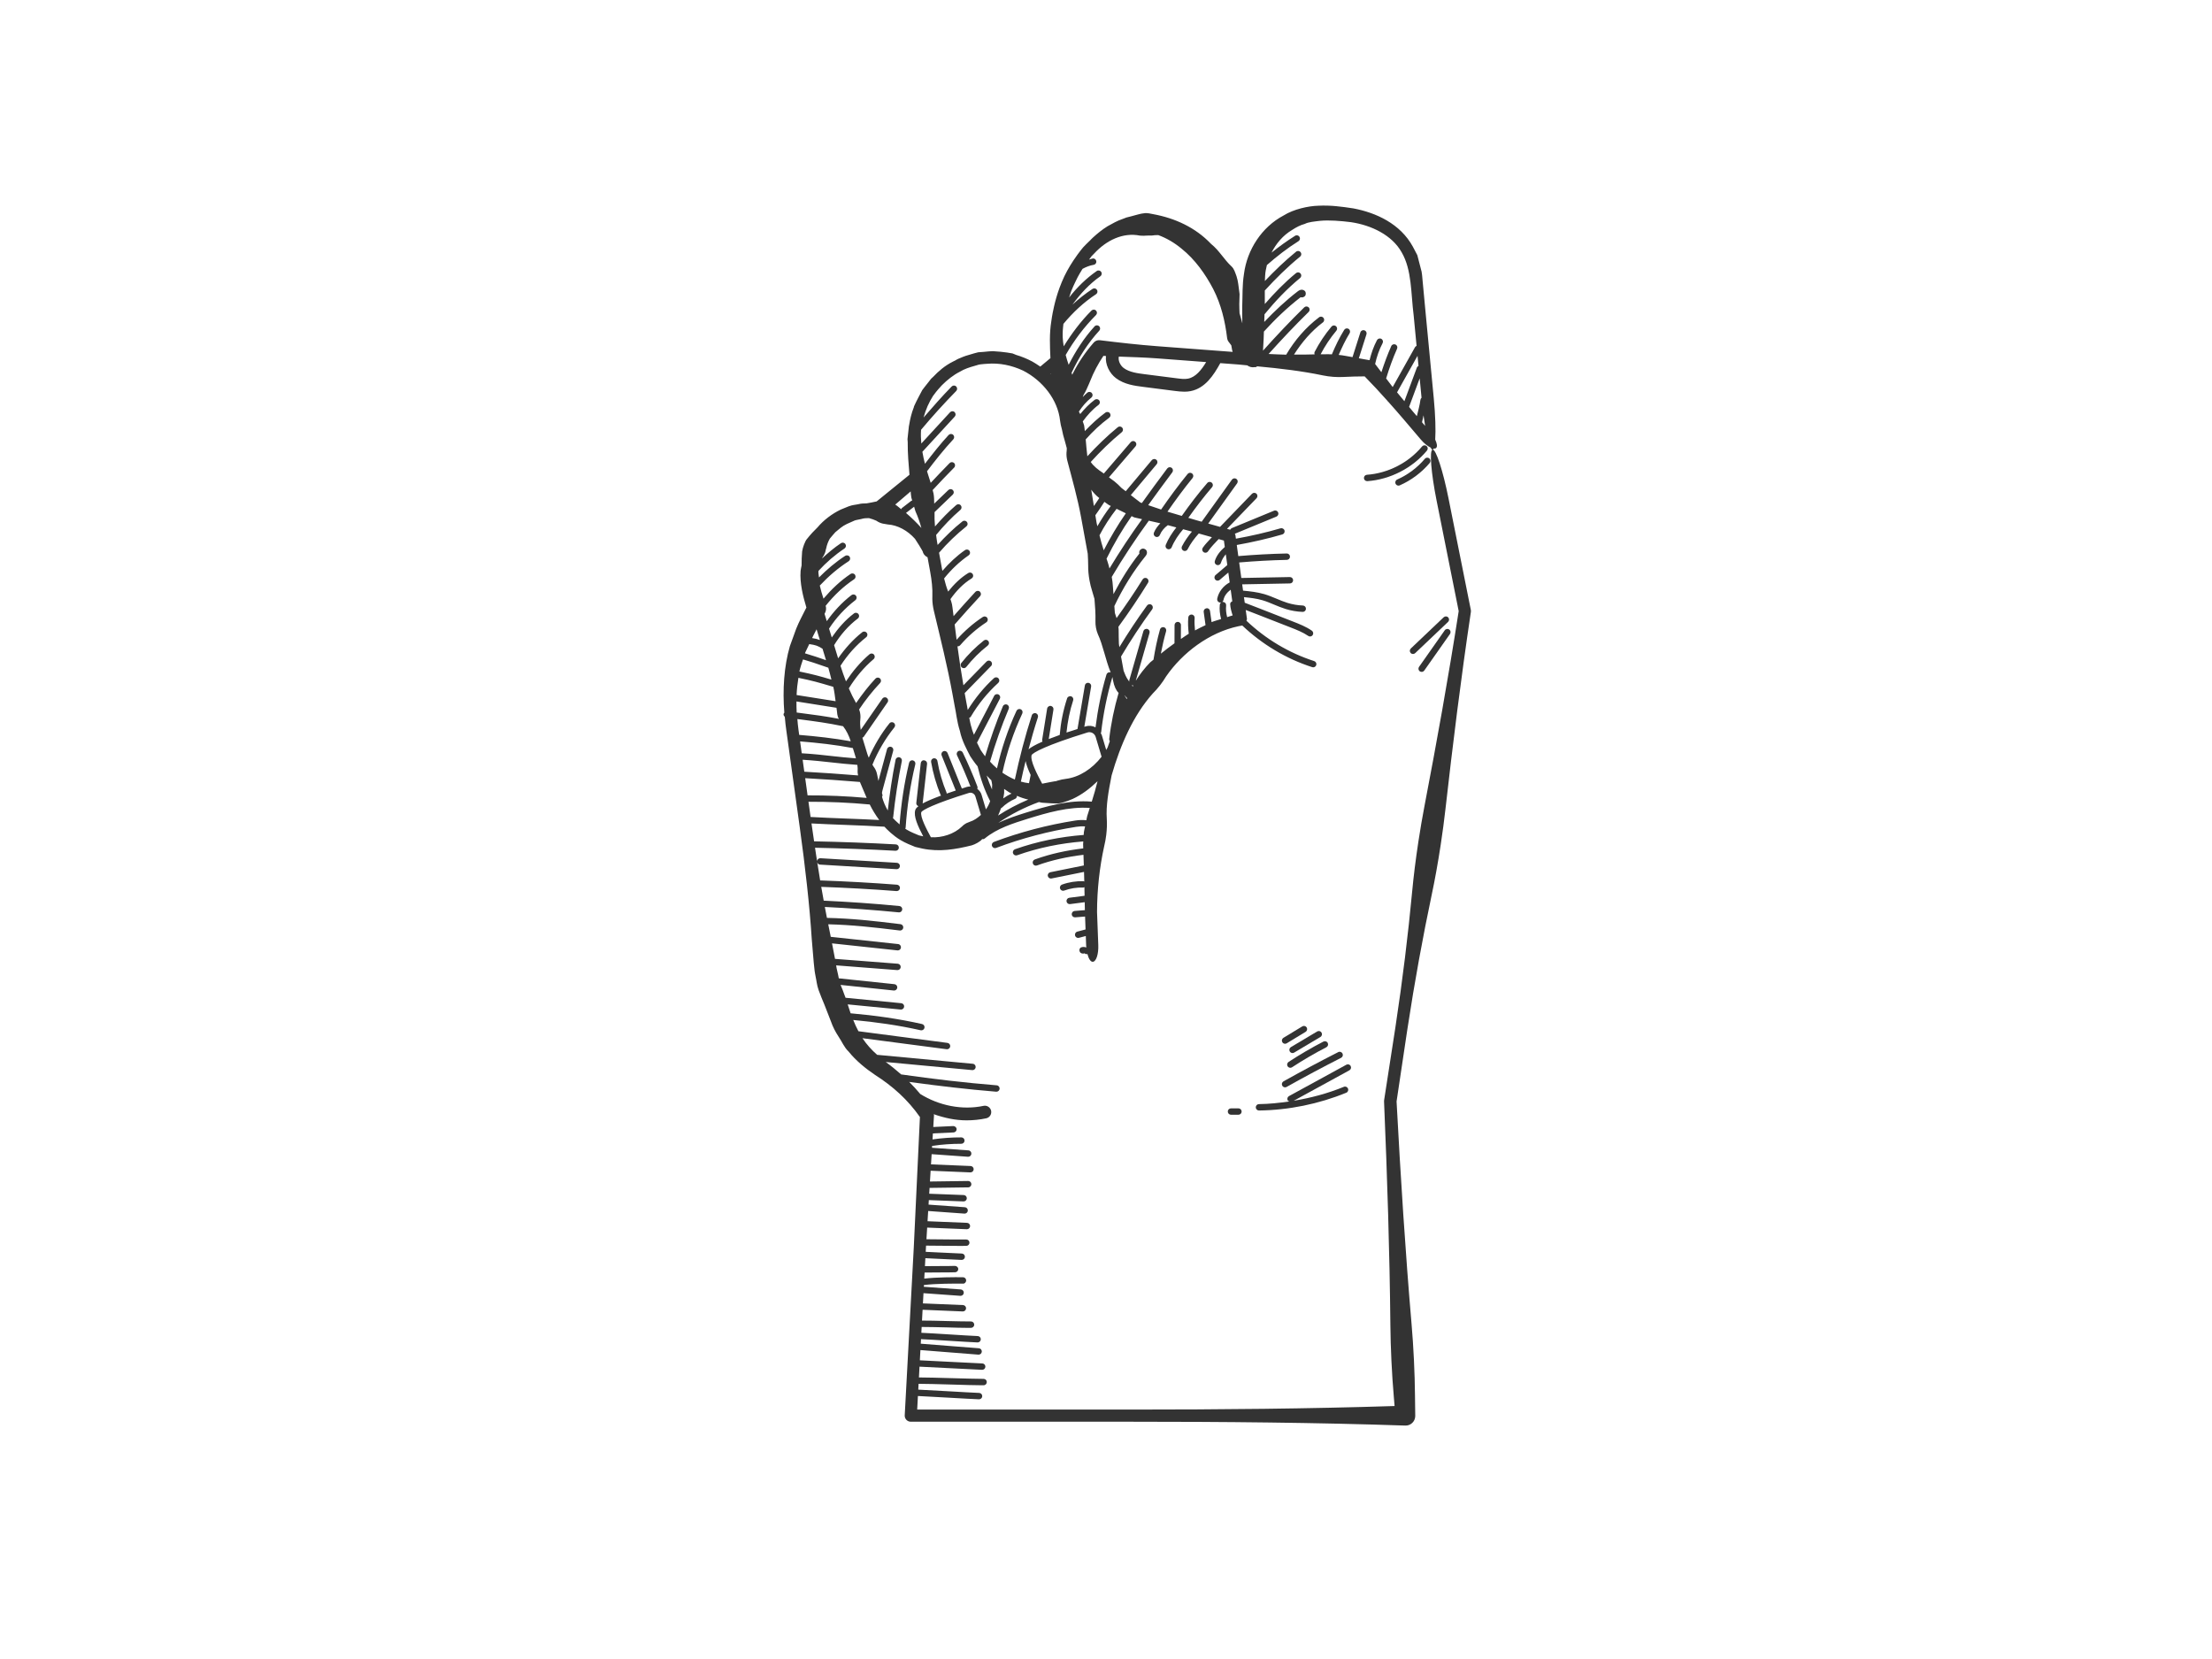 <?xml version="1.0" encoding="utf-8"?>
<!-- Generator: Adobe Illustrator 17.0.0, SVG Export Plug-In . SVG Version: 6.00 Build 0)  -->
<!DOCTYPE svg PUBLIC "-//W3C//DTD SVG 1.1//EN" "http://www.w3.org/Graphics/SVG/1.1/DTD/svg11.dtd">
<svg version="1.1" id="Layer_1" xmlns="http://www.w3.org/2000/svg" xmlns:xlink="http://www.w3.org/1999/xlink" x="0px" y="0px"
	 width="800px" height="600px" viewBox="0 0 800 600" enable-background="new 0 0 800 600" xml:space="preserve">
<g>
	<path fill="#333333" d="M466.181,396.418c-0.558,0.305-0.761,0.999-0.459,1.559c0.13,0.238,0.394,0.274,0.623,0.37
		c-3.673,0.542-7.361,0.927-11.035,0.971c-0.636,0.01-1.148,0.532-1.14,1.172c0.01,0.63,0.524,1.136,1.154,1.136
		c0.004,0,0.008,0,0.008,0c10.714-0.127,21.629-2.352,31.572-6.433c0.585-0.235,0.864-0.911,0.622-1.505
		c-0.235-0.576-0.911-0.875-1.505-0.622c-5.781,2.37-11.915,4.01-18.133,5.041l20.134-11.014c0.558-0.307,0.766-1,0.459-1.559
		c-0.307-0.578-1.027-0.767-1.559-0.46L466.181,396.418z"/>
	<path fill="#333333" d="M465.322,393.102c6.428-3.604,13.059-7.145,19.709-10.533c0.567-0.287,0.792-0.981,0.504-1.549
		c-0.298-0.568-0.982-0.811-1.55-0.506c-6.681,3.398-13.339,6.957-19.791,10.569c-0.554,0.316-0.752,1.018-0.441,1.578
		c0.211,0.369,0.604,0.584,1.005,0.584C464.952,393.246,465.147,393.201,465.322,393.102z"/>
	<path fill="#333333" d="M465.705,385.651c0.221,0.341,0.59,0.522,0.963,0.522c0.217,0,0.438-0.064,0.631-0.189
		c4.036-2.641,8.208-5.074,12.403-7.236c0.562-0.296,0.783-0.991,0.491-1.559c-0.289-0.567-0.987-0.766-1.554-0.495
		c-4.257,2.207-8.496,4.676-12.6,7.361C465.506,384.408,465.352,385.119,465.705,385.651z"/>
	<path fill="#333333" d="M466.47,380.281c0.216,0.37,0.598,0.568,0.991,0.568c0.203,0,0.406-0.054,0.59-0.163
		c3.167-1.882,6.334-3.765,9.497-5.657c0.55-0.325,0.726-1.036,0.401-1.586c-0.337-0.558-1.049-0.721-1.581-0.397
		c-3.163,1.892-6.33,3.775-9.497,5.658C466.326,379.029,466.145,379.74,466.47,380.281z"/>
	<path fill="#333333" d="M465.358,377.325l6.834-4.144c0.544-0.333,0.72-1.045,0.391-1.586c-0.333-0.55-1.045-0.712-1.581-0.395
		l-6.834,4.144c-0.546,0.333-0.72,1.045-0.391,1.585c0.216,0.362,0.598,0.56,0.985,0.56
		C464.965,377.488,465.173,377.434,465.358,377.325z"/>
	<path fill="#333333" d="M445.202,400.851c-0.634,0-1.154,0.514-1.154,1.152c0,0.641,0.52,1.154,1.154,1.154h2.699
		c0.636,0,1.154-0.513,1.154-1.154c0-0.638-0.518-1.152-1.154-1.152H445.202z"/>
	<path fill="#333333" d="M531.234,217.04l-7.367-36.836c-1.99-9.942-4.554-17.811-5.73-17.581c0.142-0.015,0.267-0.16,0.378-0.392
		c0.326,0.026,0.625,0,0.824-0.169l0.033-0.028c0.551-0.47,0.352-1.647-0.308-3.032c0.225-3.373,0.069-8.774-0.513-14.875
		l-2.9-30.382l-1.141-12.143c-0.138-1.173-0.086-1.664-0.38-3.399l-0.767-2.954l-0.764-2.953l-1.621-3.09
		c-4.532-8.296-13.31-12.289-21.506-13.837c-4.268-0.638-8.11-1.191-12.701-0.966c-3.588,0.088-8.926,1.256-12.523,3.521
		c-7.879,4.151-13.215,12.376-14.341,21.109c-0.666,4.239-0.474,7.669-0.637,11.865c-0.031,2.125,0.021,4.035,0.036,6.049
		c-0.29-1.209-0.644-2.422-1.006-3.638c-0.025-1.097-0.105-2.193-0.091-3.294l0.105-3.646l-0.477-3.644
		c-0.115-0.898-0.323-1.853-0.627-2.82c-0.518-1.378-0.858-2.701-1.847-3.59c-2.703-2.501-4.366-5.689-7.334-8.078l-0.192-0.191
		c-5.477-5.712-12.783-9.131-20.755-10.591c-0.909-0.193-2.038-0.442-2.964-0.372c-0.91,0.088-1.773,0.254-2.567,0.485l-2.553,0.691
		L407.4,78.66l-1.433,0.549c-1.937,0.63-3.675,1.673-5.416,2.623c-1.918,1.19-3.64,2.589-5.263,4.073
		c-0.385,0.339-0.71,0.725-1.078,1.078c-0.839,0.822-1.709,1.619-2.486,2.486c0,0-1.512,1.763-3.323,4.464
		c-0.097,0.145-0.195,0.289-0.29,0.435c-1.407,2.138-2.95,4.788-4.119,7.677c-0.188,0.437-0.344,0.879-0.515,1.318
		c-0.102,0.258-0.204,0.515-0.303,0.775c-0.444,1.208-0.826,2.393-1.157,3.543c-0.301,1.021-0.558,2.052-0.796,3.091
		c-0.196,0.854-0.365,1.644-0.497,2.341c-0.093,0.515-0.199,1.027-0.276,1.546c-0.158,0.967-0.234,1.577-0.234,1.577
		c-0.725,4.386-0.513,8.955-0.312,13.29l-3.669,3.058c-0.075-0.051-0.153-0.095-0.228-0.145c-0.884-0.568-1.716-1.184-2.646-1.676
		c-1.887-1.005-3.869-1.818-5.921-2.421c-0.442-0.14-0.833-0.401-1.281-0.524c0,0-2.935-0.591-7.084-0.815
		c-0.949,0.032-2.089,0.115-3.323,0.26l-1.962,0.144c-1.328,0.3-1.814,0.51-2.762,0.77c-0.564,0.174-1.125,0.336-1.687,0.5
		c-0.695,0.228-1.35,0.499-2.024,0.79c-0.46,0.2-0.912,0.339-1.385,0.63c-0.162,0.076-0.282,0.193-0.441,0.271
		c-0.287,0.162-0.608,0.258-0.883,0.435c-2.85,1.419-5.201,3.452-7.178,5.551c-0.195,0.198-0.425,0.361-0.618,0.56
		c-0.31,0.326-0.539,0.71-0.83,1.052c-0.579,0.688-1.089,1.339-1.581,1.995c-0.207,0.294-0.457,0.56-0.654,0.861
		c-0.062,0.087-0.144,0.185-0.205,0.269c-0.578,1.075-1.065,2.004-1.498,2.844c-0.213,0.431-0.456,0.841-0.649,1.28
		c-0.625,1.255-0.973,2.041-0.894,2.071c-0.853,2.149-1.365,4.328-1.711,6.509c-0.018,0.093-0.048,0.184-0.065,0.276l-0.021,0.182
		c-0.105,0.724-0.171,1.444-0.235,2.167l-0.26,2.411l0.08,1.056c-0.048,4.055,0.325,8.038,0.631,11.818
		c-3.975,3.231-7.937,6.449-11.868,9.641c-1.245,0.269-2.475,0.514-3.68,0.709c-0.964,0.007-1.929,0.029-2.881,0.28
		c-1.224,0.279-2.082,0.236-3.605,0.807l-2.833,1.158c-3.084,1.481-6.12,3.74-8.379,6.425c-1.303,1.246-2.533,2.58-3.673,4.014
		c-0.584,0.587-0.864,1.405-1.221,2.225c-0.323,0.836-0.547,1.669-0.676,2.453c-0.14,1.695-0.22,3.38-0.199,5.081
		c-0.086,0.647-0.307,1.274-0.354,1.922c-0.369,4.514,0.934,9.443,2.027,13.084l0.068,0.229l-0.361,0.692
		c-1.188,2.41-2.237,4.261-3.319,6.932c-0.807,2.225-1.572,4.337-2.287,6.304c-2.146,7.356-2.676,15.82-2.02,24.087
		c-0.111,0.156-0.246,0.296-0.272,0.496c-0.053,0.403,0.153,0.731,0.441,0.978c0.171,1.767,0.319,3.543,0.6,5.27l4.817,34.737
		c1.958,14.11,3.573,28.387,4.339,40.449c0.224,2.639,0.466,5.512,0.725,8.563l0.249,2.314c0.072,0.497,0.03,0.543,0.195,1.422
		l0.217,1.181c0.365,1.632,0.441,3.098,1.103,4.952c0.683,1.854,1.409,3.656,2.085,5.237c0.84,2.154,1.624,4.167,2.363,6.062
		c0.66,1.907,1.603,3.764,2.797,5.567c1.205,1.767,1.951,3.768,3.569,5.311c2.737,3.401,6.204,6.182,9.54,8.433
		c6.585,4.213,11.885,9.023,16.276,15.264c-0.736,15.629-1.484,31.467-2.225,47.216l-3.273,60.669
		c-0.065,1.21,0.862,2.244,2.074,2.309l0.117,0.004h79.398c33.546,0,67.41,0.297,99.459,1.393c1.915,0.066,3.519-1.433,3.586-3.348
		l0.001-0.149l-0.003-0.263c-0.032-2.48-0.061-4.81-0.09-7.13c-0.04-4.028-0.163-8.365-0.38-12.885
		c-0.214-4.52-0.507-8.849-0.851-12.863c-2.233-25.974-3.968-53.185-5.43-80.583c1.246-8.339,2.502-16.733,3.756-25.106l0.187-1.226
		c2.573-16.922,5.592-33.414,8.782-48.491c1.125-5.305,2.234-11.417,3.229-17.95c0.687-4.52,1.262-8.86,1.718-12.895
		c2.629-23.259,5.567-47.051,9.204-71.361c0.039-0.256,0.028-0.524-0.019-0.764C531.712,219.415,531.473,218.228,531.234,217.04z
		 M514.841,150.205c0.182,1.351,0.373,2.635,0.574,3.823l-1.123-1.321C514.515,151.881,514.652,151.038,514.841,150.205z
		 M513.447,136.832l0.672,7.025c-0.21,0.184-0.358,0.444-0.401,0.743c-0.264,1.995-0.822,3.945-1.295,5.908l-1.577-1.853
		c-0.419-0.492-0.815-0.998-1.231-1.492L513.447,136.832z M512.671,128.689l0.348,3.648c-0.268,0.122-0.491,0.341-0.598,0.64
		l-4.505,12.129c-0.888-1.067-1.778-2.132-2.652-3.21L512.671,128.689z M457.013,122.577c0.047-0.829,0.053-1.802,0.093-2.66
		c4.054-4.464,8.422-8.666,13.279-12.419c0.596,0.189,1.235-0.046,1.586-0.45c0.387-0.45,0.379-1.325-0.018-1.758
		c-0.482-0.531-1.437-0.81-2.545,0.028c-4.369,3.344-8.376,7.138-12.179,11.122c0.032-0.929,0.073-1.817,0.098-2.77
		c3.898-4.752,8.122-9.233,12.874-13.127c0.495-0.406,0.567-1.126,0.162-1.622c-0.406-0.495-1.14-0.567-1.622-0.162
		c-4.111,3.369-7.812,7.188-11.306,11.189c0.029-1.622,0.015-3.283-0.004-4.876c3.981-4.361,8.188-8.531,12.774-12.259
		c0.496-0.397,0.572-1.128,0.171-1.622c-0.406-0.486-1.132-0.578-1.622-0.162c-4.015,3.26-7.732,6.863-11.297,10.606
		c0.019-0.643,0.036-1.288,0.09-1.84c0.05-1.31,0.325-2.624,0.642-3.927c3.605-3.149,7.38-6.103,11.424-8.641
		c0.542-0.334,0.703-1.046,0.366-1.586c-0.337-0.54-1.054-0.712-1.59-0.361c-2.957,1.852-5.788,3.913-8.525,6.098
		c1.672-3.302,4.145-6.257,7.471-8.227c1.483-0.966,2.998-1.755,4.55-2.168c1.36-0.712,3.499-0.859,5.462-1.111
		c3.374-0.329,7.558,0.022,11.253,0.482c7.46,1.111,14.855,4.708,18.319,10.883c3.756,6.418,3.323,14.825,4.364,22.927l1.043,10.937
		c-0.202,0.099-0.408,0.204-0.528,0.409l-8.112,14.474c-0.825-1.032-1.568-2.074-2.37-3.11c1.129-3.669,2.41-7.289,3.959-10.76
		c0.261-0.578,0-1.262-0.584-1.523c-0.596-0.235-1.271,0-1.524,0.586c-1.361,3.056-2.513,6.232-3.564,9.444
		c-0.749-0.992-1.545-1.981-2.266-2.975c0.579-2.61,1.433-5.155,2.704-7.543c0.297-0.558,0.09-1.26-0.478-1.559
		c-0.55-0.297-1.262-0.07-1.559,0.478c-1.223,2.298-2.056,4.741-2.683,7.242l-0.314-0.048c-1.234-0.188-2.368-0.431-3.561-0.64
		c0.924-2.886,1.84-5.778,2.755-8.671c0.191-0.613-0.144-1.262-0.748-1.451c-0.604-0.189-1.262,0.145-1.449,0.748
		c-0.948,2.99-1.894,5.979-2.849,8.962c-0.88-0.167-1.817-0.301-2.683-0.482c-0.72-0.151-1.53-0.227-2.316-0.323
		c1.168-2.675,2.407-5.338,3.946-7.832c0.333-0.54,0.162-1.252-0.378-1.586c-0.558-0.341-1.262-0.162-1.585,0.379
		c-1.738,2.808-3.175,5.798-4.451,8.836c-0.894-0.035-1.8-0.076-2.625-0.03c-0.47,0.025-0.974-0.007-1.447,0.015
		c1.583-3.029,3.494-5.906,5.703-8.55c0.413-0.486,0.341-1.216-0.145-1.622c-0.496-0.405-1.216-0.343-1.621,0.144
		c-2.361,2.82-4.406,5.893-6.078,9.128c-0.156,0.303-0.148,0.63-0.039,0.924c-2.453,0.08-4.936,0.102-7.445,0.082
		c2.808-4.435,6.283-8.498,10.461-11.656c0.51-0.377,0.609-1.108,0.225-1.613c-0.383-0.504-1.108-0.622-1.612-0.225
		c-4.807,3.63-8.843,8.326-11.896,13.525c-2.114-0.046-4.228-0.158-6.36-0.254c4.703-5.226,9.527-10.353,14.49-15.208
		c0.455-0.45,0.463-1.18,0.017-1.639c-0.441-0.442-1.174-0.46-1.629-0.01c-5.108,4.99-10.072,10.273-14.904,15.657
		C456.861,125.397,456.939,123.95,457.013,122.577z M384.466,118.384c0.034-0.415,0.086-0.828,0.13-1.242
		c3.416-4.111,7.3-7.785,11.8-10.735c0.536-0.351,0.684-1.064,0.333-1.595c-0.347-0.532-1.068-0.676-1.595-0.333
		c-2.596,1.701-5.01,3.623-7.271,5.705c2.851-3.909,6.131-7.511,10.091-10.265c0.522-0.359,0.654-1.081,0.289-1.604
		c-0.37-0.531-1.092-0.666-1.604-0.287c-3.793,2.635-7.137,5.908-9.978,9.569c0.218-0.663,0.402-1.336,0.648-1.987
		c0.072-0.196,0.152-0.39,0.228-0.586c0.39-0.991,0.844-1.951,1.299-2.911c0.307-0.649,0.608-1.3,0.937-1.91
		c0.466-0.876,0.974-1.727,1.494-2.57c0.087-0.137,0.17-0.272,0.256-0.405c1.262-0.676,2.592-1.217,4.017-1.452
		c0.631-0.099,1.059-0.694,0.956-1.325c-0.109-0.622-0.707-1.081-1.325-0.946c-0.455,0.076-0.866,0.283-1.31,0.398
		c0.318-0.413,0.597-0.858,0.93-1.257c0,0,0.004-0.006,0.007-0.007c0.294-0.34,0.636-0.63,0.941-0.96
		c4.448-4.81,10.412-7.687,16.534-6.465c0.822,0.073,1.701,0.075,2.609-0.012c0.891-0.065,1.506,0.051,2.212-0.066
		c0.571-0.124,1.204-0.055,1.8-0.111c3.003,1.096,5.854,2.781,8.358,4.851c4.905,3.912,8.671,9.198,11.542,14.696
		c2.83,5.545,4.263,11.444,5.02,17.773c0.055,0.462,0.231,0.88,0.492,1.227l0.187,0.243c0.285,0.376,0.536,0.707,0.818,1.078
		l0.305,1.73c0.041,0.235,0.13,0.43,0.195,0.648l-27.005-2.034c-7.072-0.532-14.065-1.326-21.014-2.185
		c-0.869-0.108-1.69,0.235-2.227,0.844l-0.111,0.13c-3.033,3.488-5.397,7.041-7.438,11.032l-0.238,0.499
		c-0.062-0.18-0.092-0.39-0.163-0.564c-0.022-0.054-0.037-0.108-0.059-0.16c2.585-5.552,5.879-10.713,10.016-15.244
		c0.428-0.47,0.397-1.198-0.072-1.632c-0.46-0.413-1.198-0.395-1.632,0.082c-3.804,4.166-6.83,8.898-9.377,13.899
		c-0.417-1.179-0.763-2.364-1.076-3.548c3.017-5.255,6.677-10.134,10.971-14.45c0.45-0.45,0.45-1.18,0-1.63
		c-0.459-0.45-1.184-0.432-1.63,0.008c-3.88,3.892-7.164,8.285-10.047,12.94c-0.184-1.092-0.318-2.187-0.374-3.291
		c0-0.455-0.023-0.908-0.008-1.364C384.326,119.868,384.398,119.126,384.466,118.384z M436.219,130.949
		c-1.712,2.83-3.758,5.434-6.527,5.984c-1.23,0.271-2.649,0.062-4.185-0.126l-11.492-1.469c-2.617-0.334-5.578-0.713-7.623-2.244
		c-1.264-0.947-2.082-2.752-1.748-4.126c4.603,0.171,9.196,0.296,13.831,0.644L436.219,130.949z M380.044,135.119
		c0,0.069,0.004,0.144,0.004,0.213c-0.044-0.037-0.097-0.062-0.14-0.099L380.044,135.119z M345.832,141.402
		c0.446-0.46,0.437-1.19-0.018-1.63c-0.455-0.46-1.18-0.442-1.63,0.008c-3.517,3.595-6.856,7.405-10.16,11.217
		c0.398-1.422,0.873-2.822,1.469-4.174c0.03-0.058,0.064-0.126,0.095-0.185c0.535-1.194,1.147-2.353,1.857-3.452
		c0.128-0.175,0.285-0.368,0.42-0.549c0.437-0.633,0.93-1.223,1.432-1.809c0.409-0.489,0.857-0.977,1.315-1.466
		c1.965-1.968,4.159-3.714,6.5-4.905c1.701-1.043,3.571-1.629,5.386-2.139l0.785-0.227c0.734-0.279,1.705-0.386,2.696-0.456
		l0.982-0.064c4.463-0.397,8.968,0.554,13.06,2.468c7.137,3.66,12.559,10.594,13.359,18.053c0.134,1.054,0.363,2.14,0.692,3.266
		c0.24,1.313,0.553,2.555,0.915,3.695c0.312,0.978,0.526,2.038,0.822,3.033c-0.021,0.318,0.01,0.656-0.033,0.962
		c-0.124,0.879-0.108,1.86,0.077,2.881l0.167,0.749c1.796,6.798,3.717,13.543,4.985,20.502l2.386,13.077
		c0.065,1.438,0.173,2.9,0.155,4.289c-0.021,1.626,0.133,3.459,0.482,5.374c0.242,1.325,0.555,2.578,0.925,3.727
		c0.309,0.966,0.569,1.97,0.869,2.945c0.239,2.723,0.428,5.441,0.357,8.094c-0.021,0.743,0.037,1.53,0.185,2.337
		c0.146,0.804,0.37,1.561,0.652,2.249c1.943,4.178,2.725,9.122,4.673,13.961c-0.037-0.017-0.05-0.061-0.09-0.073
		c-0.6-0.145-1.253,0.18-1.433,0.775c-1.854,6.225-3.148,12.658-3.964,19.128l-0.022-0.018c-1.108-0.576-2.374-0.712-3.569-0.333
		c-0.173,0.054-0.29,0.094-0.462,0.148l2.471-14.583c0.109-0.62-0.315-1.216-0.941-1.324c-0.685-0.108-1.221,0.315-1.329,0.947
		l-2.668,15.753c-1.354,0.431-2.82,0.886-3.981,1.278c0.409-3.957,1.174-7.877,2.419-11.644c0.198-0.604-0.126-1.253-0.734-1.459
		c-0.582-0.163-1.259,0.135-1.456,0.739c-1.415,4.282-2.297,8.73-2.672,13.237c-1.484,0.528-2.834,1.027-3.974,1.48l1.704-10.663
		c0.099-0.631-0.329-1.217-0.959-1.315c-0.594-0.109-1.22,0.333-1.32,0.955l-1.811,11.335c-0.035,0.222,0.064,0.413,0.145,0.605
		c-2.795,1.22-4.259,2.117-5.063,2.793c1.039-3.901,2.15-7.782,3.387-11.597c0.193-0.604-0.141-1.252-0.743-1.451
		c-0.604-0.18-1.252,0.135-1.455,0.748c-2.455,7.593-4.478,15.404-6.147,23.241c-1.56-0.67-3.07-1.519-4.51-2.484
		c0.004-0.017,0.021-0.025,0.025-0.041c1.592-7.352,4.006-14.543,7.182-21.363c0.269-0.576,0.017-1.262-0.56-1.532
		c-0.564-0.261-1.266-0.017-1.531,0.558c-3.098,6.66-5.44,13.661-7.061,20.82c-0.898-0.746-1.738-1.552-2.511-2.433
		c1.879-6.489,4.148-12.924,6.76-19.115c0.249-0.586-0.026-1.271-0.616-1.514c-0.582-0.253-1.267,0.026-1.509,0.613
		c-2.469,5.87-4.593,11.951-6.422,18.079c-0.417-0.543-0.978-1.309-1.61-2.27c-0.386-0.781-0.861-1.724-1.318-2.663l8.263-15.876
		c0.293-0.568,0.077-1.262-0.491-1.56c-0.55-0.26-1.252-0.07-1.554,0.496l-7.329,14.081c-0.293-0.812-0.649-1.578-0.824-2.457
		c-0.392-1.155-0.633-2.443-0.873-3.704c0.182-0.098,0.408-0.109,0.521-0.297c2.699-4.596,6.055-8.731,9.979-12.307
		c0.467-0.432,0.5-1.162,0.072-1.632c-0.428-0.477-1.15-0.495-1.63-0.08c-3.693,3.376-6.83,7.279-9.493,11.522
		c-0.14-0.835-0.279-1.747-0.432-2.428c-0.318-1.737-0.553-3.029-0.672-3.677l9.56-9.806c0.445-0.45,0.437-1.18-0.018-1.63
		c-0.456-0.441-1.194-0.432-1.632,0.026l-8.364,8.579c-0.811-4.709-1.534-9.417-2.16-14.126c0.039,0.004,0.072,0.041,0.113,0.041
		c0.325,0,0.644-0.134,0.873-0.395c2.766-3.199,5.951-5.993,9.471-8.299c0.531-0.351,0.678-1.063,0.329-1.595
		c-0.343-0.542-1.054-0.676-1.6-0.333c-3.508,2.303-6.678,5.101-9.486,8.248c-0.239-1.842-0.475-3.685-0.707-5.527
		c2.967-3.407,6.052-6.841,9.202-10.236c0.432-0.467,0.405-1.198-0.064-1.63c-0.464-0.432-1.194-0.387-1.63,0.064
		c-2.701,2.913-5.316,5.854-7.895,8.782c-0.131-1.05-0.268-2.099-0.403-3.152l-0.171-1.107c-0.129-0.703-0.373-1.253-0.557-1.892
		c2.081-2.953,4.578-5.597,7.666-7.489c0.546-0.333,0.717-1.036,0.384-1.585c-0.334-0.54-1.042-0.703-1.582-0.379
		c-2.86,1.742-5.217,4.112-7.301,6.717c-0.582-1.466-1.06-3.067-1.465-4.742c2.566-3.204,5.527-6.041,8.897-8.372
		c0.522-0.361,0.652-1.081,0.293-1.604c-0.362-0.513-1.068-0.658-1.608-0.287c-3.063,2.121-5.752,4.698-8.198,7.513
		c-0.023-0.126-0.061-0.247-0.084-0.373l-1.126-6.179c2.979-3.474,6.309-6.685,9.889-9.53c0.5-0.395,0.582-1.116,0.185-1.621
		c-0.391-0.478-1.116-0.576-1.617-0.18c-3.231,2.56-6.208,5.454-8.97,8.524l-0.216-1.181c-0.149-0.817-0.21-1.629-0.329-2.448
		c2.679-3.255,5.593-6.334,8.793-9.075c0.482-0.415,0.536-1.144,0.122-1.622c-0.401-0.486-1.136-0.54-1.626-0.126
		c-2.768,2.372-5.299,5.016-7.699,7.77c-0.17-1.809-0.2-3.53-0.155-5.204l6.592-6.333c0.46-0.441,0.477-1.17,0.036-1.63
		c-0.446-0.45-1.18-0.459-1.63-0.026l-5.13,4.929c-0.024-1.18,0.001-2.331-0.239-3.645c-0.082-0.448-0.22-0.835-0.322-1.264
		c2.548-2.733,5.13-5.469,7.778-8.137c0.445-0.45,0.445-1.181-0.01-1.632c-0.456-0.45-1.18-0.441-1.63,0.01
		c-2.328,2.346-4.586,4.757-6.844,7.157c-0.466-1.385-0.908-2.787-1.328-4.201c3.004-3.971,6.12-7.899,9.509-11.553
		c0.432-0.468,0.405-1.198-0.064-1.63c-0.459-0.432-1.188-0.397-1.63,0.062c-3.051,3.297-5.816,6.86-8.567,10.416
		c-0.373-1.444-0.68-2.889-0.926-4.337l11.705-12.727c0.432-0.468,0.401-1.198-0.068-1.63c-0.459-0.441-1.188-0.387-1.626,0.064
		l-10.399,11.307c-0.153-1.668-0.216-3.33-0.088-4.97C337.155,150.612,341.43,145.889,345.832,141.402z M417.961,194.136
		c0.14,0.054,0.289,0.082,0.432,0.082c0.455,0,0.887-0.269,1.067-0.72c0.591-1.448,1.642-2.653,2.904-3.564
		c1.025,0.261,2.048,0.547,3.074,0.819c-1.53,1.951-2.888,4.028-3.825,6.302c-0.243,0.596,0.041,1.27,0.631,1.505
		c0.144,0.062,0.288,0.09,0.437,0.09c0.455,0,0.883-0.269,1.068-0.712c0.982-2.393,2.466-4.549,4.152-6.529
		c1.058,0.289,2.121,0.55,3.177,0.846c-1.369,1.657-2.621,3.405-3.613,5.34c-0.288,0.568-0.066,1.262,0.5,1.55
		c0.171,0.08,0.347,0.126,0.528,0.126c0.419,0,0.819-0.225,1.027-0.63c1.072-2.093,2.473-3.959,4.025-5.697l4.757,1.338
		c-1.118,1.27-2.372,2.425-3.313,3.827c-0.351,0.522-0.211,1.244,0.315,1.595c0.199,0.135,0.423,0.198,0.644,0.198
		c0.37,0,0.735-0.18,0.96-0.513c1.086-1.618,2.494-2.992,3.83-4.422l1.9,0.535l0.321,2.317c-1.61,1.39-2.974,3.047-3.609,5.074
		c-0.193,0.604,0.144,1.252,0.752,1.443c0.118,0.035,0.235,0.054,0.347,0.054c0.492,0,0.947-0.315,1.1-0.811
		c0.359-1.148,0.998-2.191,1.776-3.112l0.538,3.898l-4.241,3.611c-0.486,0.406-0.546,1.136-0.131,1.622
		c0.229,0.269,0.554,0.405,0.879,0.405c0.265,0,0.532-0.09,0.748-0.279l3.117-2.654l0.492,3.564c-2.27,1.204-4.013,3.389-4.51,5.911
		c-0.122,0.63,0.283,1.234,0.911,1.361c0.072,0.008,0.148,0.018,0.22,0.018c0.54,0,1.022-0.379,1.132-0.929
		c0.304-1.546,1.346-2.786,2.613-3.721l0.579,4.196c-0.455,0.181-0.806,0.565-0.768,1.074c0.087,1.387,0.467,2.717,0.898,4.028
		c-0.683,0.17-1.322,0.431-1.994,0.626c-0.34-1.38-0.518-2.798-0.365-4.212c0.073-0.63-0.383-1.198-1.018-1.271
		c-0.634-0.198-1.208,0.379-1.27,1.02c-0.193,1.73,0.035,3.465,0.467,5.15c-1.143,0.39-2.338,0.659-3.446,1.118l-0.562-4.025
		c-0.084-0.63-0.612-1.108-1.301-0.982c-0.63,0.091-1.072,0.677-0.987,1.307l0.669,4.793c-1.292,0.6-2.569,1.226-3.812,1.91
		c-0.122-1.499-0.26-3-0.127-4.495c0.059-0.631-0.41-1.19-1.045-1.244c-0.037-0.01-0.072-0.01-0.104-0.01
		c-0.59,0-1.096,0.45-1.15,1.054c-0.175,1.951-0.059,3.923,0.17,5.885c-0.985,0.59-1.894,1.278-2.849,1.91l0.017-5.046
		c0.006-0.631-0.513-1.154-1.148-1.154h-0.004c-0.634,0-1.148,0.514-1.154,1.154l-0.025,6.598c-1.697,1.206-3.333,2.45-4.933,3.749
		c0.525-2.734,1.148-5.454,1.908-8.13c0.176-0.612-0.18-1.253-0.793-1.425c-0.616-0.171-1.252,0.181-1.423,0.795
		c-1.02,3.591-1.756,7.257-2.357,10.937c-0.38,0.327-0.797,0.627-1.17,0.956c-0.956,0.97-1.932,2.077-2.877,3.289
		c-0.865,1.104-1.61,2.205-2.28,3.275c-0.011-0.021-0.021-0.043-0.032-0.058c1.617-5.722,3.261-11.434,4.932-17.146
		c0.175-0.613-0.17-1.252-0.784-1.433c-0.622-0.144-1.253,0.171-1.433,0.783c-1.729,5.919-3.432,11.849-5.112,17.786
		c-0.048,0.177,0.017,0.351,0.037,0.529c-0.322-0.455-0.549-0.775-0.549-0.775c-0.656-0.959-1.103-2.056-1.525-3.166l-0.944-5.173
		c3.474-5.837,7.249-11.594,11.278-17.094c0.374-0.513,0.261-1.244-0.251-1.613c-0.5-0.379-1.226-0.261-1.613,0.243
		c-3.555,4.865-6.883,9.931-10.018,15.06c-0.072-0.402-0.101-0.799-0.168-1.199c-0.065-1.662-0.08-3.329-0.086-4.954
		c0.01-0.381-0.064-0.795-0.095-1.194c3.783-5.2,7.401-10.547,10.722-15.939c0.333-0.54,0.167-1.253-0.379-1.586
		c-0.544-0.341-1.26-0.162-1.585,0.379c-2.92,4.738-6.138,9.408-9.428,14.003c-0.03-0.079-0.041-0.171-0.072-0.247
		c-0.213-0.522-0.336-1.103-0.536-1.635c-0.077-0.829-0.117-1.648-0.184-2.476c3.059-6.443,6.793-12.541,11.26-18.06
		c0.833-1,0.5-1.811,0.323-2.091c-0.243-0.415-0.931-0.703-1.414-0.63c-0.6,0.117-1.078,0.594-1.166,1.162
		c-0.033,0.189,0,0.397,0.07,0.594c-3.634,4.553-6.678,9.54-9.394,14.707c-0.053-0.866-0.149-1.748-0.193-2.61
		c-0.058-1.143-0.207-2.366-0.428-3.62c4.131-6.967,8.616-13.789,13.404-20.334c1.391,0.315,2.772,0.601,4.17,0.942
		c-0.963,0.988-1.798,2.092-2.319,3.373C417.086,193.217,417.371,193.893,417.961,194.136z M409.898,247.878
		c-0.068,0.127-0.126,0.261-0.193,0.391c-0.082-0.087-0.144-0.153-0.227-0.242c-0.065-0.093-0.115-0.162-0.178-0.253
		c0.162,0.066,0.328,0.133,0.511,0.133C409.845,247.907,409.865,247.879,409.898,247.878z M407.638,252.477
		c-0.051,0.112-0.111,0.22-0.163,0.332c-0.236-0.521-0.497-0.942-0.785-1.238c0.007-0.028,0.014-0.055,0.019-0.082
		C407.04,251.838,407.378,252.199,407.638,252.477z M401.384,268.043c-0.267,0.772-0.561,1.534-0.819,2.309
		c-0.16,0.293-0.318,0.583-0.489,0.869l-1.599-5.357c-0.078-0.263-0.254-0.468-0.373-0.71c0.039-0.097,0.127-0.162,0.139-0.272
		c0.77-6.775,2.145-13.519,4.071-20.041l0.236,1.297c0.374,2.049,1.169,3.685,2.012,4.451c-1.586,5.451-2.757,11.047-3.399,16.671
		C401.128,267.554,401.229,267.821,401.384,268.043z M363.161,285.336c0.777,0.473,1.481,1.053,2.28,1.478
		c0.138,0.051,0.269,0.119,0.406,0.173c-1.068,0.495-2.074,1.093-3.026,1.777c0.093-0.6,0.28-1.179,0.321-1.788
		C363.177,286.954,363.181,286.238,363.161,285.336z M367.177,288.884c0.437-0.188,0.609-0.623,0.609-1.072
		c1.293,0.575,2.654,1.038,4.102,1.367c-3.804,1.607-7.452,3.515-10.92,5.774c0.405-0.88,0.771-1.774,1.071-2.693
		c0.077-0.044,0.173-0.032,0.239-0.097C363.708,290.768,365.358,289.668,367.177,288.884z M369.215,282.678
		c0.526-2.484,1.105-4.962,1.715-7.435c0.287,1.47,0.955,3.179,1.823,5.034l-0.602,2.982
		C371.187,283.131,370.212,282.976,369.215,282.678z M375.733,290.071l1.125,0.238l3.464,0.222c0.535,0.018,1.089,0.035,1.659,0.053
		l0.868-0.018c1.158-0.134,0.883-0.182,1.4-0.289c1.321-0.374,2.566-0.828,3.678-1.324c3.399-1.556,6.338-3.85,9.017-6.417
		c-0.644,2.524-1.309,4.99-2.089,7.384c-8.291-0.699-16.538,1.723-23.867,4c-3.21,0.998-6.646,2.135-9.925,3.669
		C365.642,294.469,370.559,291.966,375.733,290.071z M385.419,281.698c-0.93,0.109-1.882,0.304-2.856,0.605
		c-0.061,0.041-0.891,0.234-0.312,0.166l-0.859,0.109c-0.561,0.102-1.107,0.2-1.637,0.297c-0.933,0.195-1.906,0.405-2.837,0.56
		c-1.794-3.34-4.391-8.32-3.821-10.336c0.427-0.873,5.171-3.568,20.196-8.19c0.598-0.199,1.248-0.117,1.802,0.171
		c0.572,0.305,0.987,0.819,1.174,1.449l2.136,7.158C395.05,278.003,390.388,281.095,385.419,281.698z M401.251,205.599
		c-0.225-0.775-0.384-1.658-0.652-2.339c-0.149-0.383-0.261-0.814-0.405-1.204c2.632-5.352,5.657-10.503,9.066-15.389
		c0.192,0.094,0.368,0.181,0.562,0.275l0.221,0.108l0.341,0.116c0.876,0.175,1.777,0.412,2.658,0.601
		C408.862,193.53,404.932,199.503,401.251,205.599z M399.175,199.03c-0.572-1.764-1.075-3.568-1.53-5.43
		c1.747-3.36,3.837-6.567,6.188-9.585c1.098,0.536,2.212,1.081,3.336,1.63C404.208,189.923,401.561,194.403,399.175,199.03z
		 M396.881,190.323c-0.075-0.37-0.188-0.72-0.256-1.093l-0.066-0.361c-0.153-0.841-0.257-1.69-0.406-2.534
		c1.14-1.596,2.236-3.206,3.271-4.842c0.554,0.394,1.116,0.844,1.655,1.174c0.213,0.105,0.444,0.218,0.658,0.322
		C399.94,185.325,398.333,187.781,396.881,190.323z M395.618,183.01c-0.332-1.968-0.656-3.93-0.951-5.897
		c0.785,1.078,1.72,2.109,2.902,3.015C396.953,181.102,396.273,182.047,395.618,183.01z M358.794,284.524
		c-0.006,0.369-0.011,0.689-0.015,1.016c-0.723-1.672-1.405-3.351-1.954-5.082c0.58,0.551,1.068,1.191,1.687,1.701
		C358.452,282.169,358.97,283.547,358.794,284.524z M330.606,183.26c0.209,0.605,0.33,1.347,0.572,1.878
		c0.803,1.758,1.477,3.738,2.06,5.814c-1.718-1.928-3.582-3.734-5.573-5.436L330.606,183.26z M329.353,177.725
		c0.065,0.738,0.108,1.463,0.25,2.24c0.073,0.399,0.234,0.68,0.323,1.064c-0.105,0.036-0.221,0.012-0.316,0.08l-3.43,2.649
		c-0.135,0.105-0.164,0.271-0.239,0.415c-0.728-0.542-1.338-1.19-2.138-1.666c-0.008-0.008-0.021-0.006-0.029-0.012
		C325.631,180.907,327.488,179.32,329.353,177.725z M296.029,206.453c2.788-3.041,5.932-5.774,9.397-8.082
		c0.532-0.361,0.672-1.072,0.321-1.603c-0.355-0.533-1.072-0.667-1.6-0.325c-2.447,1.637-4.692,3.529-6.834,5.527
		c0.055-0.099,0.079-0.218,0.137-0.318c0.357-0.485,0.655-1.018,0.878-1.61c0.257-0.575,0.278-1.235,0.486-1.763
		c0.222-1.198,0.683-2.366,1.296-3.468c0.637-0.803,1.327-1.566,2.008-2.341c1.385-1.097,2.288-2.078,4.156-2.969l2.798-1.242
		c0.37-0.184,1.599-0.345,2.356-0.535c0.922-0.304,1.878-0.35,2.842-0.344c0.953,0.275,1.882,0.573,2.646,0.93
		c0.706,0.496,1.494,0.87,2.381,1.065c0.627,0.105,1.223,0.206,1.794,0.301c3.608,0.242,7.189,2.229,9.822,5.194
		c0,0,3.184,4.822,2.899,4.977c0.336,0.819,0.959,1.362,1.643,1.697l0.97,5.321c0.546,2.987,0.891,6.063,0.774,8.77
		c-0.054,1.26,0.041,2.682,0.315,4.174l0.229,1.097c2.378,9.985,4.876,19.899,6.732,30.072c0,0,0.304,1.661,0.759,4.154
		c0.571,2.54,0.801,5.707,1.928,9.244c0.728,3.565,2.515,6.731,3.746,9.143c1.465,2.258,2.646,3.635,2.653,3.64
		c1.028,4.357,2.495,8.59,4.539,12.582c-0.369,1.069-0.89,2.06-1.528,2.982l-1.588-5.318c-0.256-0.869-0.826-1.56-1.53-2.096
		c0.122-0.271,0.14-0.587,0.025-0.886c-1.577-4.126-3.356-8.253-5.284-12.262c-0.271-0.568-0.951-0.829-1.541-0.54
		c-0.572,0.269-0.817,0.963-0.542,1.531c1.776,3.693,3.387,7.496,4.867,11.297c-0.413,0-0.83,0.001-1.23,0.127
		c-0.71,0.22-1.227,0.399-1.883,0.607l-5.172-12.86c-0.249-0.594-0.919-0.873-1.505-0.64c-0.59,0.243-0.875,0.911-0.64,1.505
		l5.111,12.707c-1.191,0.391-2.299,0.763-3.301,1.114c-0.011-0.101,0.041-0.198,0-0.296c-1.539-3.713-2.667-7.595-3.342-11.534
		c-0.104-0.622-0.724-1.045-1.329-0.937c-0.63,0.108-1.049,0.703-0.941,1.333c0.703,4.1,1.875,8.145,3.478,12.02
		c0.03,0.072,0.131,0.053,0.174,0.115c-3.182,1.176-5.356,2.131-6.71,2.874l1.603-14.323c0.072-0.631-0.383-1.199-1.018-1.271
		c-0.658-0.144-1.202,0.379-1.27,1.018l-1.614,14.408c-0.061,0.533,0.297,0.959,0.779,1.14c-0.908,0.698-1.078,1.165-1.166,1.473
		c-0.625,2.193,0.864,5.564,2.893,9.442c-0.372-0.084-0.901-0.204-1.554-0.352c-1.196-0.504-2.849-1.141-4.35-2.024
		c-0.221-0.133-0.401-0.289-0.612-0.428c0.047-0.115,0.146-0.199,0.155-0.33c0.514-7.685,1.689-15.407,3.5-22.94
		c0.149-0.622-0.234-1.242-0.851-1.387c-0.608-0.171-1.239,0.225-1.393,0.847c-1.756,7.322-2.888,14.823-3.441,22.302
		c-1.244-1.058-2.1-1.955-2.437-2.339c0.029-0.083,0.108-0.138,0.116-0.231c0.712-6.784,1.766-13.631,3.137-20.353
		c0.126-0.63-0.275-1.234-0.901-1.36c-0.6-0.145-1.235,0.269-1.361,0.893c-1.234,6.066-2.12,12.229-2.828,18.361
		c-0.879-1.531-1.579-3.156-2.071-4.919c0.181-0.337,0.253-0.721,0.052-1.082c-0.167-0.296,0.022-0.981,0.122-1.35l3.87-14.29
		c0.166-0.613-0.199-1.244-0.811-1.415c-0.582-0.144-1.244,0.207-1.415,0.821l-3.127,11.528c-0.16-0.808-0.315-1.601-0.495-2.428
		l-0.159-0.622c-0.254-0.83-0.644-1.56-1.118-2.15c-0.156-0.198-0.261-0.448-0.405-0.66c1.994-4.846,4.64-9.397,7.948-13.508
		c0.401-0.495,0.325-1.216-0.171-1.621c-0.5-0.388-1.226-0.333-1.622,0.18c-3.058,3.787-5.484,7.992-7.471,12.404
		c-0.177-0.452-0.38-0.894-0.521-1.36l-1.728-5.658c-0.024-0.076-0.029-0.155-0.051-0.232c0.14-0.082,0.316-0.075,0.416-0.217
		l8.68-12.55c0.365-0.522,0.235-1.244-0.289-1.603c-0.522-0.379-1.242-0.245-1.603,0.287l-7.814,11.285
		c-0.2-1.328-0.289-2.649-0.138-3.901c0.116-0.967,0.026-2.039-0.304-3.123c-0.039-0.127-0.111-0.227-0.155-0.348l0.004-0.003
		c2.266-3.406,4.825-6.639,7.613-9.605c0.437-0.468,0.415-1.198-0.05-1.63c-0.459-0.432-1.188-0.406-1.626,0.044
		c-2.573,2.739-4.878,5.752-7.021,8.858c-0.973-1.698-1.839-3.479-2.627-5.313c2.439-3.968,5.419-7.55,8.968-10.581
		c0.486-0.405,0.544-1.134,0.131-1.622c-0.41-0.486-1.136-0.54-1.628-0.126c-3.323,2.834-6.099,6.179-8.506,9.805
		c-0.712-1.857-1.386-3.735-1.977-5.639c2.527-3.931,5.621-7.432,9.299-10.338c0.5-0.387,0.586-1.116,0.189-1.613
		c-0.392-0.496-1.122-0.586-1.622-0.189c-3.396,2.681-6.244,5.913-8.72,9.442l-1.455-4.767c2.265-3.692,5.143-7.044,8.585-9.639
		c0.51-0.379,0.613-1.108,0.231-1.613c-0.392-0.504-1.114-0.612-1.618-0.225c-3.16,2.379-5.79,5.418-8.046,8.697l-0.978-3.204
		c2.58-3.962,5.783-7.424,9.524-10.286c0.504-0.387,0.598-1.116,0.211-1.621c-0.383-0.504-1.104-0.587-1.617-0.217
		c-3.468,2.663-6.407,5.877-8.941,9.429l-0.807-2.641l0.175-0.35l0.024-0.047c0.406-0.81,0.452-1.713,0.204-2.515
		c2.951-3.696,6.356-6.975,10.3-9.598c0.532-0.362,0.672-1.074,0.319-1.604c-0.351-0.54-1.076-0.667-1.599-0.325
		c-3.713,2.483-6.92,5.56-9.805,8.945c-0.535-1.672-1.021-3.262-1.332-4.739c3.117-3.329,6.591-6.327,10.453-8.81
		c0.531-0.352,0.688-1.064,0.341-1.595c-0.341-0.532-1.058-0.666-1.595-0.352c-3.472,2.237-6.592,4.922-9.493,7.822
		c-0.058-0.707-0.234-1.387-0.214-2.131C295.995,206.618,296.024,206.536,296.029,206.453z M354.762,294.722
		c-1.186,1.086-2.498,2.009-4.004,2.479c-0.439,0.239-1.046,0.358-1.524,0.667c-0.503,0.286-0.94,0.636-1.32,1.035
		c-2.809,2.733-7.199,4.142-11.246,3.901c-1.527-2.837-3.953-7.384-3.472-9.082c0.428-0.738,4.536-3.026,17.226-6.945
		c0.474-0.155,0.978-0.109,1.425,0.142c0.45,0.245,0.779,0.649,0.927,1.145L354.762,294.722z M294.117,229.929
		c0.385-0.745,0.814-1.566,1.213-2.337l1.186,3.88c-0.745-0.303-1.617-0.528-2.798-0.709
		C293.856,230.474,293.976,230.223,294.117,229.929z M291.229,235.983c0.452-0.948,0.964-2.021,1.447-3.036
		c2.298,0.319,3.215,0.652,4.803,1.68l1.267,4.147c-0.38-0.133-0.797-0.274-1.148-0.399c-1.68-0.584-3.217-1.126-6.23-2.017
		c-0.069-0.019-0.167-0.041-0.24-0.064C291.168,236.197,291.188,236.079,291.229,235.983z M290.404,238.522
		c0.109,0.032,0.192,0.017,0.305,0.051c2.969,0.875,4.473,1.405,6.127,1.983c0.796,0.278,1.7,0.589,2.736,0.934
		c0.431,1.418,0.75,2.866,1.123,4.303c-4.223-1.255-6.623-1.914-11.582-2.936C289.447,241.33,289.923,239.929,290.404,238.522z
		 M288.755,245.145c5.101,1.045,7.264,1.662,12.164,3.123l0.46,0.137c0.387,1.733,0.591,3.459,0.822,5.194l-4.062-0.645
		c-3.175-0.502-6.393-1.007-10.04-1.589C288.192,249.221,288.419,247.161,288.755,245.145z M288.051,253.688
		c3.51,0.564,6.646,1.058,9.726,1.545l4.744,0.749c0.039,0.467,0.166,0.94,0.189,1.407c0.03,0.627,0.144,1.279,0.343,1.934
		c0.079,0.258,0.256,0.417,0.356,0.66c-4.775-0.933-8.951-1.473-13.862-2.102l-1.411-0.184
		C288.05,256.341,288.047,255.022,288.051,253.688z M289.039,265.784l-0.263-1.896c-0.211-1.282-0.265-2.553-0.397-3.832
		l0.879,0.113c5.506,0.706,10.121,1.318,15.662,2.484c1.201,1.559,2.132,3.441,2.761,5.444
		C301.407,266.973,295.38,266.302,289.039,265.784z M289.365,268.135c6.48,0.528,12.618,1.192,19.083,2.415l1.034,3.388
		c0.033,0.109,0.046,0.222,0.077,0.333c-3.088-0.236-5.921-0.522-8.565-0.821c-3.348-0.381-6.837-0.772-11.033-1.02L289.365,268.135
		z M290.286,274.773c3.914,0.247,7.265,0.608,10.447,0.966c2.866,0.327,5.921,0.644,9.341,0.89c0.108,0.795,0.16,1.586,0.098,2.348
		c-0.039,0.462,0.091,0.971,0.166,1.467c-6.432-0.52-12.924-0.987-19.451-1.344L290.286,274.773z M291.21,281.438
		c6.642,0.362,13.254,0.829,19.789,1.371c0.767,1.84,1.571,3.785,2.444,5.762c-7.083-0.631-14.242-0.945-21.372-0.912
		L291.21,281.438z M292.393,289.969c7.402-0.021,14.826,0.292,22.162,0.985c0.959,1.946,2.11,3.822,3.432,5.61
		c-3.844-0.204-7.988-0.376-12.168-0.526c-4.366-0.164-8.706-0.344-12.662-0.565L292.393,289.969z M515.176,291.533
		c-0.764,3.986-1.506,8.302-2.194,12.82c-0.995,6.541-1.752,12.7-2.256,18.1c-1.437,15.343-3.461,31.986-6.035,48.909l-0.187,1.226
		c-1.307,8.445-2.618,16.913-3.92,25.325l-0.023,0.45c1.163,27.476,2.034,54.803,2.29,80.933c0.039,4.028,0.162,8.365,0.379,12.893
		c0.215,4.528,0.507,8.856,0.852,12.87c0.093,1.122,0.192,2.308,0.287,3.45c-30.902,0.992-63.364,1.284-95.573,1.284h-77.084
		l0.265-4.909c2.214,0.091,6.508,0.339,10.861,0.59c4.536,0.261,9.078,0.522,11.203,0.604c0.019,0,0.032,0,0.046,0
		c0.618,0,1.132-0.486,1.154-1.108c0.022-0.64-0.474-1.172-1.108-1.198c-2.122-0.082-6.641-0.343-11.163-0.604
		c-4.347-0.251-8.641-0.497-10.867-0.589l0.113-2.104c2.334,0.01,7.157,0.108,11.831,0.26c4.361,0.135,8.505,0.263,10.982,0.263
		c0.263,0,0.5,0,0.721,0c0.64-0.01,1.148-0.532,1.14-1.172c-0.008-0.631-0.522-1.136-1.154-1.136c-0.004,0-0.008,0-0.008,0
		c-2.324-0.018-7.028-0.116-11.61-0.261c-4.603-0.141-9.307-0.254-11.778-0.258l0.211-3.899c2.772,0.124,6.508,0.322,10.251,0.518
		c4.815,0.251,9.623,0.504,12.367,0.622c0.017,0,0.036,0,0.05,0c0.616,0,1.125-0.486,1.152-1.108
		c0.028-0.631-0.468-1.172-1.104-1.199c-2.739-0.108-7.542-0.359-12.343-0.612c-3.75-0.198-7.473-0.391-10.25-0.524l0.2-3.702
		c2.741,0.207,6.331,0.503,9.888,0.783c4.341,0.351,8.595,0.694,11.082,0.875c0.032,0,0.058,0,0.086,0
		c0.598,0,1.108-0.46,1.148-1.074c0.05-0.63-0.427-1.188-1.063-1.234c-2.487-0.18-6.735-0.513-11.069-0.865
		c-3.572-0.289-7.2-0.578-9.949-0.789l0.088-1.637c2.147,0.086,6.125,0.332,10.123,0.589c4.09,0.253,8.176,0.514,10.306,0.596
		c0.018,0,0.032,0,0.046,0c0.616,0,1.13-0.488,1.152-1.108c0.023-0.641-0.473-1.172-1.108-1.199
		c-2.117-0.08-6.185-0.333-10.248-0.594c-4.006-0.247-7.98-0.5-10.145-0.587l0.115-2.142c0.032,0.004,0.051,0.035,0.084,0.035
		c0,0,0.008,0,0.012,0c2.356,0.018,5.586,0.064,8.843,0.153c2.852,0.09,5.7,0.171,7.933,0.171c0.352,0,0.681-0.01,0.996-0.01
		c0.64-0.008,1.15-0.531,1.14-1.172c-0.01-0.63-0.524-1.134-1.154-1.134h-0.014c-2.328-0.008-5.585-0.062-8.834-0.153
		c-3.276-0.098-6.572-0.169-8.885-0.162l0.207-3.845c0.035-0.023,0.076-0.037,0.109-0.065l14.416,0.604c0.018,0,0.036,0,0.036,0
		c0.63,0,1.14-0.486,1.166-1.108c0.028-0.631-0.468-1.172-1.104-1.198l-14.495-0.604l0.199-3.699l13.337,0.959
		c0.032,0,0.058,0,0.086,0c0.6,0,1.108-0.459,1.148-1.071c0.05-0.631-0.427-1.19-1.062-1.235l-13.384-0.963l0.033-0.627
		c4.242-0.551,11.142-0.543,14.116-0.518c0.596,0.09,1.154-0.504,1.168-1.134c0.008-0.64-0.5-1.163-1.14-1.172
		c-2.914-0.041-9.578-0.036-14.018,0.495l0.119-2.191c1.4-0.039,3.156-0.043,5.02-0.043c2.284,0,4.594,0,6.055-0.062
		c0.634-0.026,1.126-0.568,1.098-1.208c-0.03-0.64-0.59-1.054-1.208-1.099c-1.431,0.072-3.693,0.064-5.946,0.064
		c-1.82-0.015-3.5,0.001-4.894,0.036l0.155-2.886c1.473,0.068,3.045,0.145,4.68,0.228c3.087,0.162,6.208,0.315,8.425,0.397
		c0.014,0,0.028,0,0.041,0c0.616,0,1.13-0.486,1.152-1.108c0.022-0.64-0.473-1.172-1.112-1.199c-2.207-0.08-5.316-0.234-8.389-0.387
		c-1.63-0.083-3.202-0.162-4.673-0.232l0.069-1.288c0.019-0.318,0.039-0.636,0.058-0.953c1.775,0.004,3.682,0.021,5.686,0.05
		c2.306,0.028,4.622,0.054,6.621,0.054c0.813,0,1.568-0.008,2.254-0.018c0.636-0.008,1.144-0.532,1.134-1.172
		c-0.008-0.63-0.522-1.134-1.152-1.134c0,0-0.014,0-0.018,0c-2.365,0.036-5.6,0-8.813-0.036c-1.958-0.023-3.826-0.04-5.571-0.05
		c0.084-1.408,0.17-2.808,0.256-4.217l14.33,0.59c0.018,0,0.037,0,0.05,0c0.618,0,1.126-0.486,1.154-1.108
		c0.026-0.63-0.468-1.17-1.104-1.198l-14.29-0.586c0.075-1.237,0.151-2.464,0.225-3.7l13.1,0.944c0.032,0,0.059,0,0.086,0
		c0.6,0,1.108-0.459,1.15-1.072c0.05-0.631-0.428-1.19-1.064-1.235l-13.132-0.944c0.035-0.546,0.066-1.087,0.099-1.633l12.538,0.478
		c0.018,0,0.03,0,0.044,0c0.618,0,1.132-0.486,1.154-1.108c0.022-0.64-0.473-1.172-1.108-1.198l-12.487-0.477
		c0.043-0.705,0.084-1.405,0.127-2.11l13.976-0.188c0.64-0.01,1.148-0.532,1.14-1.172c-0.008-0.631-0.522-1.136-1.154-1.136
		c0,0-0.008,0-0.012,0l-13.809,0.188c0.079-1.302,0.159-2.598,0.236-3.897l14.365,0.601c0.019,0,0.033,0,0.05,0
		c0.618,0,1.128-0.486,1.154-1.108c0.028-0.631-0.468-1.172-1.104-1.199l-14.323-0.596c0.073-1.231,0.149-2.462,0.224-3.692
		l13.145,0.937c0.026,0,0.055,0,0.082,0c0.598,0,1.108-0.468,1.148-1.072c0.046-0.63-0.432-1.19-1.067-1.234l-13.168-0.94
		c0.015-0.229,0.029-0.459,0.043-0.688c3.483-0.513,7.03-0.76,10.557-0.76c0,0,0.01,0,0.014,0c0.63,0,1.144-0.504,1.152-1.136
		c0.01-0.64-0.499-1.162-1.139-1.172c-3.485-0.015-6.989,0.24-10.443,0.73c0.044-0.721,0.088-1.451,0.133-2.172l7.481-0.35
		c0.636-0.028,1.126-0.568,1.1-1.208c-0.032-0.64-0.627-1.09-1.208-1.1l-7.232,0.339c0.086-1.409,0.173-2.846,0.258-4.253
		c0.008-0.135-0.084-0.245-0.099-0.379c3.829,1.346,7.821,2.23,11.89,2.23c2.368,0,4.742-0.243,7.086-0.739
		c1.248-0.26,2.041-1.485,1.78-2.729c-0.267-1.244-1.514-2.046-2.734-1.776c-7.728,1.639-16.149-0.077-22.897-4.294
		c-1.273-1.519-2.596-2.98-3.993-4.366c10.492,1.444,21.033,2.683,31.457,3.544c0.032,0,0.064,0,0.095,0
		c0.594,0,1.1-0.46,1.148-1.064c0.054-0.63-0.419-1.19-1.054-1.244c-11.452-0.933-23.053-2.291-34.566-3.946
		c-1.827-1.614-3.684-3.135-5.567-4.487l31.264,2.928c0.036,0.01,0.072,0.01,0.108,0.01c0.591,0,1.094-0.45,1.15-1.045
		c0.058-0.641-0.406-1.199-1.042-1.253l-34.598-3.24c-2.071-1.838-3.856-3.827-5.299-6.011l30.442,3.989
		c0.05,0.008,0.099,0.008,0.149,0.008c0.571,0,1.067-0.423,1.144-1c0.08-0.63-0.365-1.216-0.996-1.296l-32.2-4.22
		c-0.701-1.302-1.322-2.663-1.872-4.069c8.184,0.763,16.363,1.911,24.382,3.72c0.086,0.019,0.171,0.028,0.253,0.028
		c0.526,0,1.005-0.361,1.126-0.901c0.139-0.622-0.253-1.234-0.873-1.378c-8.495-1.918-17.168-3.13-25.843-3.885
		c-0.329-1.009-0.701-2.146-1.052-3.225l19.154,1.867c0.041,0.008,0.076,0.008,0.113,0.008c0.586,0,1.09-0.442,1.148-1.046
		c0.064-0.63-0.401-1.198-1.036-1.252l-20.16-1.97c-0.035-0.105-0.062-0.188-0.097-0.294l-0.267-0.681
		c-0.392-1.141-0.876-2.399-1.426-3.67l19.233,2.022c0.041,0.008,0.082,0.008,0.122,0.008c0.586,0,1.086-0.441,1.15-1.036
		c0.062-0.63-0.397-1.198-1.028-1.262l-20.12-2.113c-0.152-0.772-0.293-1.564-0.477-2.267l-0.263-1.172
		c-0.015,0.102-0.112-0.647-0.166-0.924l-0.055-0.326l22.108,1.712c0.03,0,0.062,0,0.09,0c0.598,0,1.104-0.459,1.148-1.063
		c0.05-0.64-0.423-1.19-1.058-1.244l-22.697-1.758c-0.383-1.987-0.734-3.793-1.083-5.607l23.658,2.544
		c0.041,0.01,0.082,0.01,0.122,0.01c0.582,0,1.082-0.441,1.15-1.027c0.066-0.64-0.392-1.208-1.028-1.271l-24.359-2.618
		c-0.006-0.026-0.011-0.058-0.016-0.084c-0.305-1.419-0.598-2.969-0.897-4.453c8.549,0.225,16.027,1.034,25.85,2.245
		c0.044,0.01,0.094,0.01,0.138,0.01c0.578,0,1.074-0.423,1.145-1.009c0.076-0.631-0.37-1.208-1.005-1.289
		c-10.088-1.244-17.728-2.071-26.596-2.273c-0.256-1.311-0.511-2.603-0.763-3.952c8.86,0.432,17.845,1.089,26.737,1.955
		c0.04,0.008,0.076,0.008,0.112,0.008c0.59,0,1.09-0.442,1.148-1.046c0.059-0.629-0.401-1.197-1.035-1.252
		c-9.11-0.893-18.296-1.509-27.368-1.945c-0.298-1.653-0.6-3.291-0.89-4.988c9.176,0.339,18.337,0.828,27.222,1.528
		c0.032,0,0.062,0,0.09,0c0.598,0,1.104-0.459,1.148-1.063c0.05-0.641-0.423-1.19-1.059-1.245
		c-9.073-0.703-18.428-1.209-27.798-1.553c-0.363-2.18-0.713-4.398-1.063-6.623c0.122,0.478,0.461,0.876,0.976,0.906l27.71,1.658
		c0.022,0,0.046,0,0.068,0c0.608,0,1.112-0.47,1.154-1.082c0.036-0.64-0.45-1.19-1.086-1.226l-27.71-1.658
		c-0.569,0.008-1.082,0.413-1.176,0.993c-0.247-1.592-0.489-3.177-0.728-4.781c9.746,0.204,19.531,0.56,29.1,1.094
		c0.024,0,0.041,0,0.064,0c0.608,0,1.116-0.478,1.152-1.09c0.032-0.631-0.455-1.181-1.09-1.217
		c-9.722-0.54-19.662-0.904-29.563-1.108c-0.275-1.883-0.56-3.761-0.822-5.649l-0.115-0.819c3.866,0.207,8.043,0.38,12.255,0.531
		c4.897,0.185,9.837,0.381,14.119,0.644c0.955,1.039,3.142,3.249,5.867,4.869c1.806,1.071,3.807,1.857,5.267,2.444
		c1.553,0.362,2.588,0.602,2.588,0.602c6.219,1.282,12.035,0.29,17.844-1.161c0.676-0.209,1.378-0.513,2.063-0.909
		c0.666-0.427,1.32-0.779,1.763-1.396c0.061,0.01,0.104,0.077,0.164,0.077c0.263,0,0.524-0.09,0.735-0.261
		c4.415-3.667,10.322-5.505,15.528-7.127c6.971-2.162,14.784-4.452,22.458-3.921c-0.311,0.971-0.652,1.984-0.933,2.933
		c-0.134,0.441-0.191,1.035-0.311,1.513c-1.351-0.141-2.721-0.094-4.058,0.123c-10.011,1.568-19.899,4.173-29.386,7.731
		c-0.596,0.225-0.897,0.893-0.676,1.487c0.175,0.46,0.612,0.748,1.081,0.748c0.135,0,0.269-0.026,0.406-0.072
		c9.338-3.514,19.072-6.073,28.934-7.622c1.14-0.177,2.216-0.234,3.239-0.156c-0.134,0.732-0.343,1.342-0.437,2.121
		c-0.041,0.337-0.032,0.634-0.062,0.964c-8.474,0.648-16.835,2.334-24.854,5.171c-0.6,0.216-0.915,0.873-0.699,1.477
		c0.167,0.47,0.612,0.766,1.086,0.766c0.126,0,0.257-0.017,0.387-0.062c7.718-2.739,15.771-4.357,23.928-5.005
		c-0.008,0.308-0.06,0.656-0.061,0.956c0.011,0.515,0.037,1.042,0.051,1.559c-5.969,0.707-11.868,1.948-17.534,4.013
		c-0.594,0.216-0.905,0.873-0.688,1.477c0.17,0.468,0.612,0.757,1.085,0.757c0.131,0,0.265-0.018,0.396-0.072
		c5.435-1.973,11.093-3.164,16.817-3.856c0.04,1.282,0.079,2.569,0.127,3.856l-12.12,2.451c-0.622,0.124-1.028,0.728-0.901,1.35
		c0.112,0.55,0.59,0.929,1.13,0.929c0.076,0,0.153-0.008,0.229-0.026l11.735-2.372c0.043,1.163,0.059,2.328,0.098,3.499
		c-0.111-0.041-0.188-0.14-0.314-0.145c-2.577-0.064-5.289,0.333-7.745,1.235c-0.598,0.216-0.905,0.883-0.684,1.477
		c0.171,0.468,0.612,0.757,1.081,0.757c0.131,0,0.265-0.028,0.396-0.072c2.172-0.793,4.523-1.181,6.87-1.09
		c0.162,0.008,0.289-0.102,0.437-0.163c0.03,1.039,0.04,2.088,0.062,3.132l-5.535,0.724c-0.63,0.08-1.076,0.667-0.995,1.297
		c0.076,0.576,0.572,0.999,1.144,0.999c0.048,0,0.098,0,0.148-0.008l5.285-0.692c0.014,0.963,0.058,1.91,0.059,2.877l-3.691,0.294
		c-0.636,0.054-1.112,0.602-1.063,1.242c0.044,0.604,0.549,1.064,1.148,1.064c0.028,0,0.058,0,0.086,0l3.593-0.285l0.175,4.669
		l-2.976,0.788c-0.616,0.162-0.985,0.792-0.824,1.414c0.14,0.514,0.604,0.857,1.118,0.857c0.094,0,0.193-0.01,0.293-0.037
		l2.477-0.654l0.133,3.539c0.008,0.217,0.051,0.398,0.068,0.611c-0.645-0.228-1.343-0.292-1.98,0.019
		c-0.564,0.297-0.667,1.009-0.374,1.575c0.289,0.56,1.114,0.785,1.676,0.514c0.225,0.217,0.514,0.325,0.807,0.325
		c0.088,0,0.158-0.083,0.245-0.105c0.444,1.724,1.155,2.907,1.95,2.848l0.044-0.003c1.195-0.09,2.067-2.78,1.948-6.009
		l-0.452-11.976c0.025-8.208,0.919-16.252,2.596-23.845c0.308-1.25,0.56-2.606,0.732-4.032c0.25-2.063,0.308-4.021,0.203-5.762
		c-0.347-4.952,0.651-10.175,1.686-15.496l0.084-0.384c3.135-10.874,7.79-21.62,14.859-29.525c0.883-0.875,1.759-1.858,2.606-2.942
		c0.846-1.082,1.588-2.174,2.222-3.243c5.886-8.513,15.502-15.886,26.189-18.149l1.101-0.2l0.164-0.03
		c0.025-0.004,0.036-0.033,0.061-0.039c7.182,6.818,15.891,12.05,25.328,15.082c0.116,0.036,0.233,0.054,0.351,0.054
		c0.486,0,0.941-0.316,1.098-0.803c0.195-0.602-0.138-1.252-0.746-1.451c-9.126-2.932-17.55-7.988-24.493-14.589
		c0.051-0.242,0.211-0.449,0.176-0.707l-0.44-3.19c1.408,0.542,2.817,1.081,4.223,1.63l12.014,4.694
		c2.19,0.855,4.455,1.748,6.366,3.055c0.197,0.142,0.428,0.206,0.653,0.206c0.365,0,0.725-0.171,0.951-0.495
		c0.359-0.532,0.229-1.244-0.298-1.604c-2.125-1.469-4.517-2.406-6.833-3.307l-12.016-4.703c-1.805-0.701-3.612-1.4-5.421-2.091
		l-0.279-2.02c2.263,0.225,4.558,0.484,6.704,1.121c1.42,0.413,2.775,0.981,4.212,1.585c1.343,0.558,2.732,1.136,4.173,1.577
		c2.023,0.622,4.086,0.973,6.135,1.046c0.014,0,0.028,0,0.041,0c0.616,0,1.13-0.488,1.152-1.108
		c0.024-0.641-0.473-1.172-1.112-1.199c-1.847-0.064-3.711-0.388-5.541-0.937c-1.333-0.415-2.609-0.947-3.96-1.513
		c-1.429-0.596-2.91-1.208-4.451-1.666c-2.522-0.739-5.132-1.016-7.678-1.262l-0.315-2.276l17.287-0.329
		c0.634-0.008,1.144-0.542,1.13-1.172c-0.012-0.63-0.526-1.136-1.154-1.136c-0.008,0-0.013,0-0.022,0l-17.558,0.334l-0.774-5.613
		c5.752-0.489,11.553-0.815,17.246-0.938c0.641-0.017,1.145-0.54,1.132-1.18c-0.014-0.622-0.528-1.126-1.154-1.126h-0.022
		c-5.787,0.123-11.677,0.449-17.519,0.944l-0.554-4.017c5.538-0.991,11.075-2.237,16.483-3.819c0.613-0.181,0.959-0.821,0.785-1.433
		c-0.181-0.612-0.843-0.945-1.433-0.783c-5.3,1.556-10.725,2.777-16.15,3.753l-0.184-1.338c-0.023-0.171-0.145-0.292-0.206-0.446
		l15.047-6.204c0.586-0.243,0.871-0.919,0.626-1.505c-0.247-0.586-0.913-0.875-1.509-0.622l-15.244,6.29
		c-0.282,0.115-0.479,0.336-0.597,0.589l-1.148-0.322l10.678-11.071c0.441-0.459,0.428-1.188-0.028-1.63
		c-0.455-0.441-1.19-0.424-1.63,0.028l-11.541,11.965l-4.277-1.202l10.452-14.539c0.369-0.521,0.253-1.242-0.267-1.613
		c-0.508-0.359-1.234-0.243-1.608,0.263l-10.943,15.223l-2.034-0.572c-0.938-0.264-1.862-0.56-2.799-0.829
		c2.7-3.786,5.539-7.532,8.601-11.101c0.415-0.478,0.361-1.208-0.122-1.622c-0.473-0.415-1.208-0.361-1.626,0.126
		c-3.286,3.814-6.352,7.829-9.22,11.896c-1.729-0.511-3.468-0.998-5.179-1.535c2.893-4.166,5.914-8.284,9.092-12.18
		c0.402-0.496,0.325-1.226-0.167-1.621c-0.495-0.406-1.211-0.334-1.625,0.162c-3.352,4.119-6.558,8.459-9.595,12.868
		c-1.574-0.51-3.122-1.042-4.665-1.578c2.857-3.959,5.748-7.94,8.713-11.876c0.388-0.504,0.285-1.234-0.225-1.613
		c-0.5-0.397-1.23-0.279-1.612,0.225c-3.119,4.133-6.168,8.324-9.161,12.491c-0.174-0.062-0.359-0.117-0.532-0.18
		c-1.235-0.905-2.31-1.802-3.478-2.682l9.37-11.18c0.409-0.486,0.345-1.216-0.145-1.621c-0.477-0.397-1.208-0.334-1.622,0.144
		l-9.428,11.249c-0.508-0.415-1.122-0.801-1.599-1.233c-0.743-0.803-1.585-1.592-2.52-2.342c-0.735-0.531-1.296-0.958-1.959-1.444
		l9.632-11.231c0.415-0.478,0.361-1.208-0.122-1.622c-0.486-0.415-1.212-0.361-1.626,0.127l-9.74,11.357
		c-0.156-0.117-0.372-0.271-0.521-0.384c-1.483-0.976-3.084-2.167-4.207-3.8c3.483-3.833,7.209-7.488,11.238-10.786
		c0.496-0.406,0.568-1.128,0.163-1.622c-0.406-0.496-1.132-0.568-1.622-0.162c-3.937,3.225-7.576,6.789-11.006,10.505
		c-0.195-2.035-0.467-4.096-0.589-6.105c2.563-2.884,5.381-5.545,8.505-7.843c0.513-0.379,0.62-1.1,0.242-1.614
		c-0.373-0.513-1.094-0.612-1.613-0.242c-2.703,1.991-5.153,4.279-7.463,6.7c-0.076-0.673-0.112-1.317-0.239-2.019
		c-0.142-0.528-0.339-0.976-0.502-1.481c1.637-2.243,3.5-4.332,5.722-5.984c0.508-0.388,0.616-1.108,0.234-1.622
		c-0.369-0.496-1.098-0.604-1.613-0.235c-1.976,1.476-3.696,3.265-5.262,5.184c-0.126-0.312-0.347-0.578-0.484-0.887
		c1.246-1.908,2.739-3.677,4.515-5.071c0.5-0.397,0.59-1.118,0.193-1.622c-0.387-0.504-1.118-0.586-1.617-0.199
		c-0.615,0.484-1.133,1.086-1.698,1.635c0.137-0.279,0.204-0.626,0.355-0.888c0.714-1.087,1.241-2.399,1.868-3.801l0.441-1.046
		c1.227-3.184,2.929-6.349,4.815-9.169c0.305,0.01,0.615,0.033,0.92,0.043c-0.319,3.021,1.23,6.223,3.645,8.038
		c3.019,2.262,6.782,2.74,9.799,3.128l11.55,1.477c1.05,0.126,2.19,0.269,3.366,0.269c0.738,0,1.495-0.054,2.252-0.207
		c5.298-1.045,8.326-5.749,10.743-10.121l6.526,0.491c1.068,0.08,2.128,0.221,3.197,0.31c0.815,0.598,1.816,0.835,2.788,0.629
		c0.044,0.004,0.079,0.043,0.122,0.043c0.26,0,0.495-0.148,0.705-0.321c8.134,0.753,16.234,1.706,23.815,3.294
		c1.143,0.239,2.385,0.416,3.688,0.514c1.3,0.098,2.553,0.109,3.722,0.043c2.477-0.14,5.03-0.191,7.645-0.21
		c2.781,2.828,5.528,5.794,8.244,8.843c0.015,0.035-0.007,0.064,0.01,0.099c0.032,0.064,0.13,0.046,0.169,0.102
		c1.861,2.093,3.722,4.192,5.538,6.327l6.355,7.473c1.199,1.411,2.479,2.403,3.554,2.91c0.238,0.453,0.468,0.768,0.678,0.748
		l0.022-0.003l-0.021,0.006c-1.177,0.235-0.518,8.489,1.472,18.434l7.367,36.835c0.21,1.057,0.417,2.104,0.622,3.13
		C523.809,245.188,519.561,268.661,515.176,291.533z"/>
	<path fill="#333333" d="M515.943,161.304c-0.495-0.388-1.216-0.333-1.629,0.153c-4.875,5.892-12.335,9.722-19.958,10.253
		c-0.63,0.046-1.116,0.596-1.071,1.235c0.044,0.604,0.549,1.072,1.152,1.072c0.026,0,0.054,0,0.08,0
		c8.237-0.578,16.301-4.721,21.58-11.082C516.502,162.44,516.43,161.719,515.943,161.304z"/>
	<path fill="#333333" d="M516.953,165.791c-0.496-0.405-1.216-0.359-1.63,0.135c-2.721,3.217-6.182,5.812-10.011,7.496
		c-0.576,0.253-0.846,0.937-0.585,1.523c0.188,0.432,0.612,0.685,1.054,0.685c0.152,0,0.314-0.028,0.467-0.099
		c4.145-1.82,7.894-4.63,10.84-8.108C517.493,166.936,517.439,166.207,516.953,165.791z"/>
	<path fill="#333333" d="M347.666,239.781c-0.396,0.496-0.311,1.226,0.189,1.613c0.211,0.171,0.464,0.253,0.717,0.253
		c0.337,0,0.676-0.153,0.905-0.442c2.274-2.874,4.891-5.477,7.779-7.749c0.5-0.397,0.59-1.116,0.193-1.622
		c-0.391-0.504-1.112-0.584-1.617-0.198C352.802,234.023,350.053,236.762,347.666,239.781z"/>
	<path fill="#333333" d="M523.765,223.284c-0.432-0.46-1.154-0.47-1.632-0.046l-11.893,11.299c-0.459,0.441-0.477,1.17-0.046,1.63
		c0.225,0.243,0.532,0.361,0.839,0.361c0.289,0,0.568-0.109,0.793-0.316l11.893-11.299
		C524.179,224.473,524.196,223.743,523.765,223.284z"/>
	<path fill="#333333" d="M522.521,227.942c-3.099,4.415-6.2,8.829-9.307,13.234c-0.361,0.524-0.243,1.244,0.279,1.613
		c0.207,0.137,0.432,0.209,0.667,0.209c0.359,0,0.72-0.171,0.945-0.488c3.109-4.405,6.208-8.82,9.307-13.234
		c0.361-0.522,0.235-1.244-0.279-1.613C523.611,227.32,522.89,227.418,522.521,227.942z"/>
</g>
</svg>
